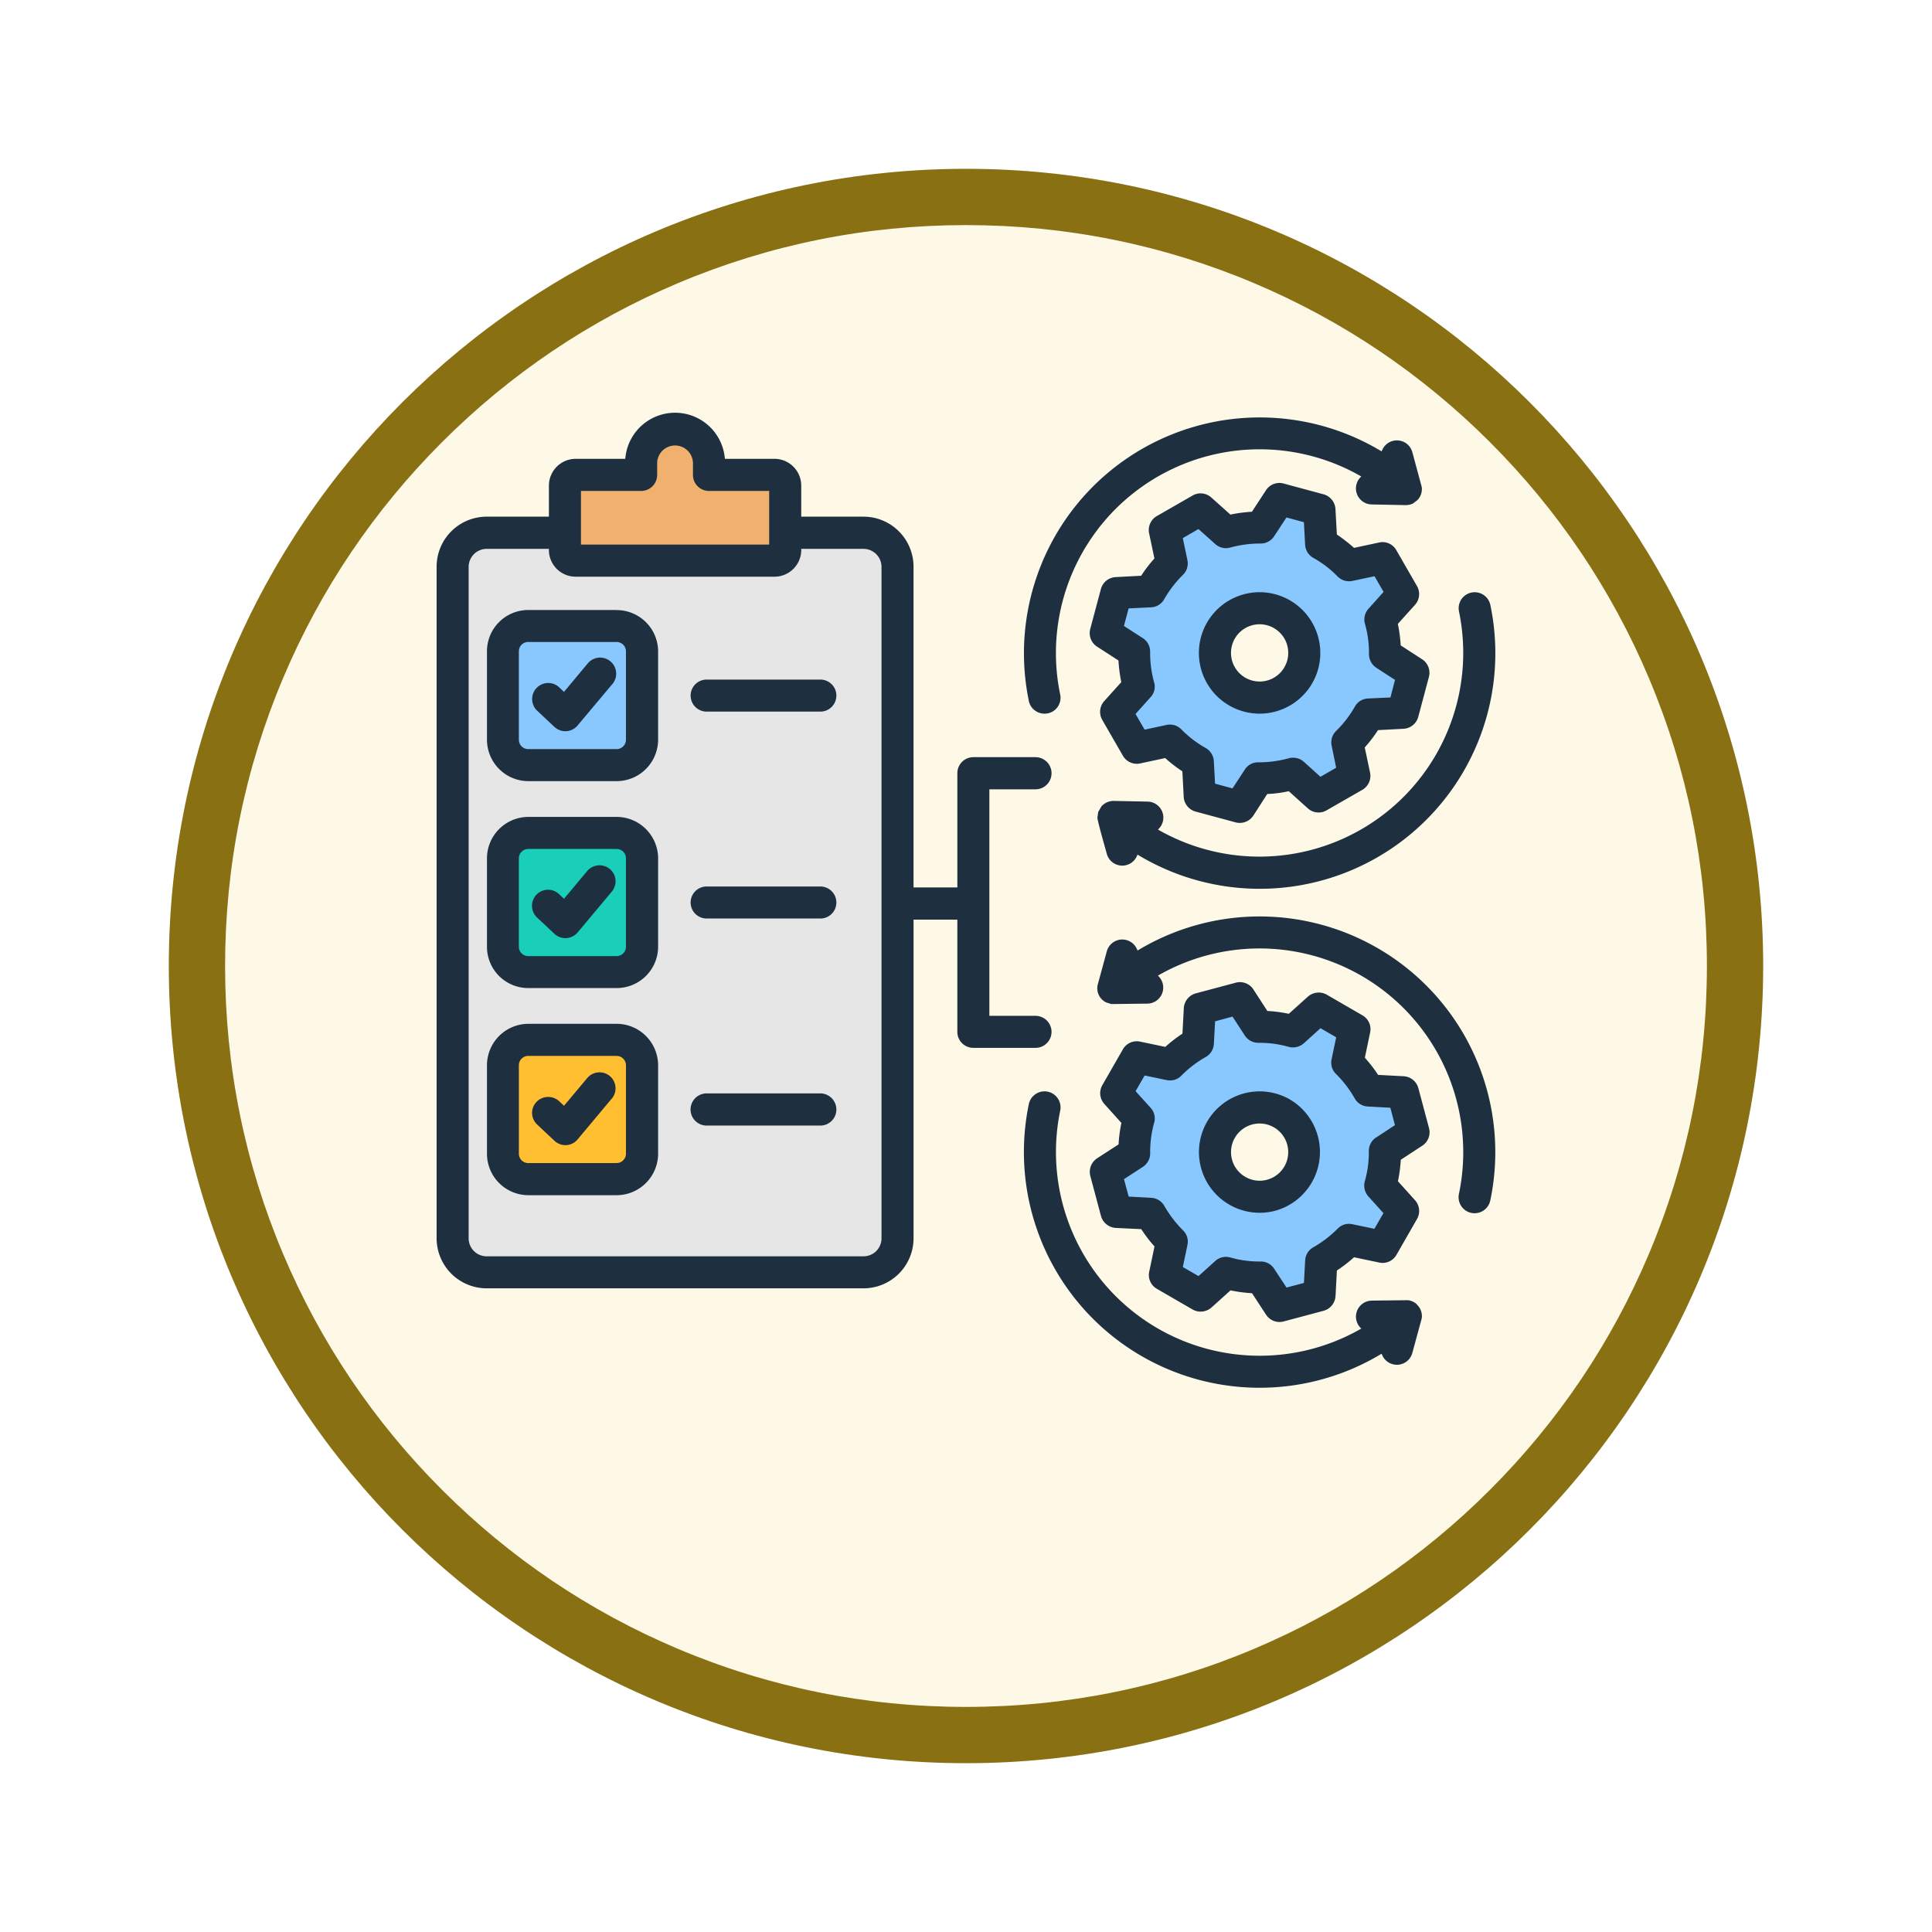<svg xmlns="http://www.w3.org/2000/svg" xmlns:xlink="http://www.w3.org/1999/xlink" width="103" height="103" viewBox="0 0 103 103">
  <defs>
    <filter id="Trazado_904820" x="0" y="0" width="103" height="103" filterUnits="userSpaceOnUse">
      <feOffset dy="3" input="SourceAlpha"/>
      <feGaussianBlur stdDeviation="3" result="blur"/>
      <feFlood flood-opacity="0.161"/>
      <feComposite operator="in" in2="blur"/>
      <feComposite in="SourceGraphic"/>
    </filter>
  </defs>
  <g id="Grupo_1210066" data-name="Grupo 1210066" transform="translate(-815 -2351)">
    <g id="Grupo_1209251" data-name="Grupo 1209251" transform="translate(615 1589)">
      <g id="Grupo_1202705" data-name="Grupo 1202705" transform="translate(209 768)">
        <g id="Grupo_1173585" data-name="Grupo 1173585" transform="translate(0 0)">
          <g id="Grupo_1173428" data-name="Grupo 1173428">
            <g id="Grupo_1171958" data-name="Grupo 1171958">
              <g id="Grupo_1167341" data-name="Grupo 1167341">
                <g id="Grupo_1166792" data-name="Grupo 1166792">
                  <g transform="matrix(1, 0, 0, 1, -9, -6)" filter="url(#Trazado_904820)">
                    <g id="Trazado_904820-2" data-name="Trazado 904820" transform="translate(9 6)" fill="#fef9e7">
                      <path d="M 42.5 83.5 C 36.964 83.5 31.595 82.416 26.541 80.279 C 21.659 78.214 17.274 75.257 13.509 71.491 C 9.743 67.726 6.786 63.341 4.721 58.459 C 2.584 53.405 1.5 48.036 1.5 42.5 C 1.5 36.964 2.584 31.595 4.721 26.541 C 6.786 21.659 9.743 17.274 13.509 13.509 C 17.274 9.743 21.659 6.786 26.541 4.721 C 31.595 2.584 36.964 1.5 42.5 1.5 C 48.036 1.5 53.405 2.584 58.459 4.721 C 63.341 6.786 67.726 9.743 71.491 13.509 C 75.257 17.274 78.214 21.659 80.279 26.541 C 82.416 31.595 83.5 36.964 83.5 42.5 C 83.5 48.036 82.416 53.405 80.279 58.459 C 78.214 63.341 75.257 67.726 71.491 71.491 C 67.726 75.257 63.341 78.214 58.459 80.279 C 53.405 82.416 48.036 83.5 42.5 83.5 Z" stroke="none"/>
                      <path d="M 42.5 3 C 37.166 3 31.994 4.044 27.126 6.103 C 22.422 8.092 18.198 10.941 14.569 14.569 C 10.941 18.198 8.092 22.422 6.103 27.126 C 4.044 31.994 3 37.166 3 42.5 C 3 47.834 4.044 53.006 6.103 57.874 C 8.092 62.578 10.941 66.802 14.569 70.431 C 18.198 74.059 22.422 76.908 27.126 78.897 C 31.994 80.956 37.166 82 42.5 82 C 47.834 82 53.006 80.956 57.874 78.897 C 62.578 76.908 66.802 74.059 70.431 70.431 C 74.059 66.802 76.908 62.578 78.897 57.874 C 80.956 53.006 82 47.834 82 42.5 C 82 37.166 80.956 31.994 78.897 27.126 C 76.908 22.422 74.059 18.198 70.431 14.569 C 66.802 10.941 62.578 8.092 57.874 6.103 C 53.006 4.044 47.834 3 42.5 3 M 42.5 0 C 65.972 0 85 19.028 85 42.5 C 85 65.972 65.972 85 42.5 85 C 19.028 85 -7.62939453125e-06 65.972 -7.62939453125e-06 42.5 C -7.62939453125e-06 19.028 19.028 0 42.5 0 Z" stroke="none" fill="#887013"/>
                    </g>
                  </g>
                </g>
              </g>
            </g>
          </g>
        </g>
      </g>
    </g>
    <g id="automation-testing_14114553" transform="translate(814.396 2331.261)">
      <path id="Trazado_1049354" data-name="Trazado 1049354" d="M32.541,92.987H52.631A1.819,1.819,0,0,1,54.445,94.8v35.8a1.819,1.819,0,0,1-1.814,1.814H32.541a1.819,1.819,0,0,1-1.814-1.814V94.8A1.819,1.819,0,0,1,32.541,92.987Z" transform="translate(-5.992 -44.845)" fill="#e6e6e6" fill-rule="evenodd"/>
      <path id="Trazado_1049355" data-name="Trazado 1049355" d="M79.269,51.084h3.491v-.645a1.81,1.81,0,0,1,3.62,0v.645H89.87a.573.573,0,0,1,.571.571V55.08a.573.573,0,0,1-.571.571h-10.6a.573.573,0,0,1-.571-.571V51.654A.572.572,0,0,1,79.269,51.084Z" transform="translate(-47.975 -6.023)" fill="#f0b16e" fill-rule="evenodd"/>
      <g id="Grupo_1210065" data-name="Grupo 1210065" transform="translate(27.413 46.346)">
        <path id="Trazado_1049356" data-name="Trazado 1049356" d="M324.306,301.807l1.217,1.352-1.1,1.913-1.78-.378a6.636,6.636,0,0,1-1.486,1.141l-.1,1.816-2.133.571-.99-1.525a6.64,6.64,0,0,1-1.857-.245l-1.352,1.217-1.912-1.1.378-1.78a6.637,6.637,0,0,1-1.141-1.486l-1.816-.1-.572-2.133,1.525-.99a6.641,6.641,0,0,1,.245-1.857l-1.217-1.352,1.1-1.912,1.78.378a6.635,6.635,0,0,1,1.486-1.141l.1-1.816,2.133-.572.99,1.525a6.641,6.641,0,0,1,1.857.245l1.352-1.217,1.912,1.1-.378,1.78a6.638,6.638,0,0,1,1.141,1.486l1.816.1.572,2.133-1.525.99A6.65,6.65,0,0,1,324.306,301.807Zm-4.137-2.408a2.38,2.38,0,1,0-1.683,2.915A2.38,2.38,0,0,0,320.169,299.4Z" transform="translate(-277.527 -265.198)" fill="#88c8fe" fill-rule="evenodd"/>
        <path id="Trazado_1049357" data-name="Trazado 1049357" d="M324.305,85.009l1.217-1.352-1.1-1.912-1.78.378a6.636,6.636,0,0,0-1.486-1.141l-.1-1.816-2.133-.572-.99,1.525a6.64,6.64,0,0,0-1.857.245l-1.352-1.217-1.913,1.1.378,1.78a6.637,6.637,0,0,0-1.141,1.486l-1.816.1-.572,2.133,1.525.99a6.638,6.638,0,0,0,.245,1.857l-1.217,1.352,1.1,1.912,1.78-.378a6.636,6.636,0,0,0,1.486,1.141l.1,1.816,2.133.572.99-1.525a6.64,6.64,0,0,0,1.857-.245l1.352,1.217,1.912-1.1-.378-1.78a6.638,6.638,0,0,0,1.141-1.486l1.816-.1.572-2.133-1.525-.99A6.645,6.645,0,0,0,324.305,85.009Zm-4.137,2.408a2.38,2.38,0,1,1-1.683-2.915A2.38,2.38,0,0,1,320.168,87.417Z" transform="translate(-277.526 -78.595)" fill="#88c8fe" fill-rule="evenodd"/>
        <path id="Trazado_1049358" data-name="Trazado 1049358" d="M53.531,132.817h4.713a1.357,1.357,0,0,1,1.354,1.354v4.712a1.357,1.357,0,0,1-1.354,1.354H53.531a1.357,1.357,0,0,1-1.354-1.354v-4.712A1.357,1.357,0,0,1,53.531,132.817Z" transform="translate(-52.177 -126.049)" fill="#88c8fe" fill-rule="evenodd"/>
      </g>
      <path id="Trazado_1049359" data-name="Trazado 1049359" d="M53.531,221.22h4.713a1.357,1.357,0,0,1,1.354,1.354v4.712a1.357,1.357,0,0,1-1.354,1.354H53.531a1.357,1.357,0,0,1-1.354-1.354v-4.712A1.357,1.357,0,0,1,53.531,221.22Z" transform="translate(-24.764 -157.073)" fill="#19cfba" fill-rule="evenodd"/>
      <path id="Trazado_1049360" data-name="Trazado 1049360" d="M53.531,309.623h4.713a1.357,1.357,0,0,1,1.354,1.354v4.712a1.357,1.357,0,0,1-1.354,1.354H53.531a1.357,1.357,0,0,1-1.354-1.354v-4.712A1.357,1.357,0,0,1,53.531,309.623Z" transform="translate(-24.764 -234.442)" fill="#ffbf31" fill-rule="evenodd"/>
      <path id="Trazado_1049361" data-name="Trazado 1049361" d="M33.219,56.244,31.4,58.412a.85.85,0,0,1-1.239.079l-.922-.865a.856.856,0,0,1,1.174-1.246l.259.245,1.239-1.484a.857.857,0,1,1,1.311,1.1Zm0,22.062L31.4,80.482a.847.847,0,0,1-1.239.072l-.922-.865a.846.846,0,0,1-.036-1.2.862.862,0,0,1,1.21-.043l.259.245,1.239-1.477a.854.854,0,1,1,1.311,1.095Zm0-11.031L31.4,69.45a.857.857,0,0,1-1.239.072l-.922-.865a.856.856,0,1,1,1.174-1.246l.259.245,1.239-1.484a.864.864,0,0,1,1.21-.1A.855.855,0,0,1,33.219,67.275Zm.756,13.971V76.533a.5.5,0,0,0-.5-.5H28.766a.5.5,0,0,0-.5.5v4.712a.5.5,0,0,0,.5.5h4.712A.5.5,0,0,0,33.975,81.245Zm-.5-6.924H28.766a2.211,2.211,0,0,0-2.2,2.212v4.712a2.211,2.211,0,0,0,2.2,2.212h4.712a2.217,2.217,0,0,0,2.212-2.212V76.533A2.217,2.217,0,0,0,33.478,74.321Zm.5-4.107V65.5a.5.5,0,0,0-.5-.5H28.766a.5.5,0,0,0-.5.5v4.712a.5.5,0,0,0,.5.5h4.712A.5.5,0,0,0,33.975,70.214Zm-.5-6.924H28.766a2.211,2.211,0,0,0-2.2,2.212v4.712a2.2,2.2,0,0,0,2.2,2.2h4.712a2.211,2.211,0,0,0,2.212-2.2V65.5A2.217,2.217,0,0,0,33.478,63.29Zm.5-4.114V54.464a.5.5,0,0,0-.5-.5H28.766a.5.5,0,0,0-.5.5v4.712a.5.5,0,0,0,.5.5h4.712A.5.5,0,0,0,33.975,59.176Zm-.5-6.917H28.766a2.2,2.2,0,0,0-2.2,2.2v4.712a2.211,2.211,0,0,0,2.2,2.212h4.712a2.217,2.217,0,0,0,2.212-2.212V54.464a2.211,2.211,0,0,0-2.212-2.2ZM45.193,56.82a.855.855,0,0,1-.857.857H38.277a.854.854,0,1,1,0-1.708h6.059A.853.853,0,0,1,45.193,56.82Zm0,11.038a.853.853,0,0,1-.857.85H38.277a.854.854,0,1,1,0-1.708h6.059A.855.855,0,0,1,45.193,67.858Zm0,11.031a.855.855,0,0,1-.857.857H38.277a.857.857,0,1,1,0-1.715h6.059A.859.859,0,0,1,45.193,78.889ZM78.387,52.339a.853.853,0,1,1,1.672-.346A12.561,12.561,0,0,1,61.246,65.3a.854.854,0,0,1-1.636-.043c-.074-.276-.5-1.747-.5-1.931l.043-.3.173-.3a.869.869,0,0,1,.648-.288l1.809.036a.853.853,0,0,1,.555,1.491A10.865,10.865,0,0,0,78.387,52.339Zm-22.934,4.77a.854.854,0,0,0,.836.677.845.845,0,0,0,.836-1.023A10.861,10.861,0,0,1,73.178,45.141a.854.854,0,0,0,.555,1.491l1.8.036a.916.916,0,0,0,.4-.086l.259-.2a.1.1,0,0,0,.022-.029A.846.846,0,0,0,76.4,45.7l-.5-1.852a.854.854,0,0,0-1.636-.043A12.57,12.57,0,0,0,55.454,57.108ZM69.23,54.947a1.526,1.526,0,1,0-1.866,1.074,1.524,1.524,0,0,0,1.866-1.074ZM68.6,51.423a3.237,3.237,0,1,0,2.284,3.963A3.243,3.243,0,0,0,68.6,51.423Zm6.131,5.5.245-.937-1-.649a.88.88,0,0,1-.389-.728,5.6,5.6,0,0,0-.216-1.621.855.855,0,0,1,.195-.8l.8-.893-.483-.836L72.7,50.71a.859.859,0,0,1-.785-.238,5.6,5.6,0,0,0-1.3-.994.862.862,0,0,1-.432-.7l-.065-1.2-.929-.252-.656,1a.845.845,0,0,1-.728.389,6.131,6.131,0,0,0-1.614.216.852.852,0,0,1-.8-.187l-.893-.8-.836.483.245,1.167a.854.854,0,0,1-.238.793,5.981,5.981,0,0,0-.994,1.29.843.843,0,0,1-.7.439l-1.2.058-.252.937,1.009.649a.861.861,0,0,1,.389.728,5.893,5.893,0,0,0,.209,1.621.817.817,0,0,1-.187.8l-.8.893.483.836,1.174-.252a.853.853,0,0,1,.785.238,5.748,5.748,0,0,0,1.3.994.862.862,0,0,1,.432.7l.065,1.2.929.252.656-1a.829.829,0,0,1,.728-.389,6.091,6.091,0,0,0,1.614-.216.87.87,0,0,1,.807.187l.886.8.836-.483L71.6,59.5a.849.849,0,0,1,.238-.793,5.934,5.934,0,0,0,.994-1.29.843.843,0,0,1,.7-.439Zm.4-3.927.915-1.016a.858.858,0,0,0,.1-1l-1.1-1.909a.842.842,0,0,0-.915-.411l-1.34.288a8.674,8.674,0,0,0-.915-.713L71.8,46.87a.862.862,0,0,0-.634-.778l-2.133-.576a.852.852,0,0,0-.937.36l-.749,1.146a7.671,7.671,0,0,0-1.146.151l-1.016-.908a.85.85,0,0,0-1-.108l-1.917,1.1a.858.858,0,0,0-.4.922l.281,1.333a7.282,7.282,0,0,0-.706.922l-1.362.072a.861.861,0,0,0-.785.634l-.569,2.133a.86.86,0,0,0,.36.937l1.146.742a7.768,7.768,0,0,0,.151,1.153l-.915,1.016a.858.858,0,0,0-.1,1l1.1,1.909a.856.856,0,0,0,.915.411l1.34-.288a7.207,7.207,0,0,0,.915.706l.072,1.369a.862.862,0,0,0,.634.778l2.133.576a.868.868,0,0,0,.944-.36l.742-1.153a6.156,6.156,0,0,0,1.146-.151l1.016.915a.85.85,0,0,0,1,.108l1.917-1.1a.858.858,0,0,0,.4-.922l-.281-1.333a7.269,7.269,0,0,0,.706-.922l1.362-.072a.861.861,0,0,0,.785-.634l.569-2.133a.86.86,0,0,0-.36-.937l-1.146-.742a7.8,7.8,0,0,0-.152-1.153ZM76.4,90.028l-.5,1.837a.853.853,0,0,1-1.636.043A12.566,12.566,0,0,1,55.454,78.6a.854.854,0,1,1,1.672.353A10.86,10.86,0,0,0,73.178,90.569a.855.855,0,0,1,.555-1.491l1.931-.022a.843.843,0,0,1,.439.187l.13.144a.839.839,0,0,1,.166.641Zm3.66-6.312a12.564,12.564,0,0,0-18.812-13.3.855.855,0,0,0-1.636.036L59.135,72.2a.837.837,0,0,0,.439.98l.274.087,1.931-.022a.855.855,0,0,0,.555-1.492A10.86,10.86,0,0,1,78.387,83.371a.854.854,0,1,0,1.672.346Zm-6.088-3.336,1-.656-.245-.929-1.2-.065a.852.852,0,0,1-.7-.432,5.967,5.967,0,0,0-.994-1.3.836.836,0,0,1-.238-.785l.245-1.174-.836-.483-.886.8a.874.874,0,0,1-.807.195,5.592,5.592,0,0,0-1.614-.216.862.862,0,0,1-.728-.389l-.656-1.009-.929.252-.065,1.2a.852.852,0,0,1-.432.7,5.971,5.971,0,0,0-1.3.994.836.836,0,0,1-.785.238l-1.174-.245-.483.836.8.886a.83.83,0,0,1,.187.807,5.8,5.8,0,0,0-.209,1.614.862.862,0,0,1-.389.728l-1.009.656.252.929,1.2.065a.852.852,0,0,1,.7.432,6.206,6.206,0,0,0,.994,1.3.835.835,0,0,1,.238.785l-.245,1.174.836.483.893-.807a.852.852,0,0,1,.8-.187,5.588,5.588,0,0,0,1.614.216.845.845,0,0,1,.728.389l.656,1,.929-.245.065-1.2a.852.852,0,0,1,.432-.7,6.027,6.027,0,0,0,1.3-.994.835.835,0,0,1,.785-.238l1.174.245.483-.836-.8-.886a.874.874,0,0,1-.195-.807,5.592,5.592,0,0,0,.216-1.614.862.862,0,0,1,.389-.728Zm2.248-2.63a.861.861,0,0,0-.785-.634l-1.362-.072a7.2,7.2,0,0,0-.706-.915l.281-1.34a.847.847,0,0,0-.4-.915l-1.917-1.11a.873.873,0,0,0-1,.108l-1.016.915a7.671,7.671,0,0,0-1.146-.151l-.742-1.146a.855.855,0,0,0-.944-.36l-2.133.569a.87.87,0,0,0-.634.785l-.072,1.362a7.2,7.2,0,0,0-.915.706l-1.34-.281a.852.852,0,0,0-.915.4l-1.1,1.917a.86.86,0,0,0,.1,1l.915,1.016a7.548,7.548,0,0,0-.151,1.146l-1.146.742a.866.866,0,0,0-.36.944l.569,2.133a.871.871,0,0,0,.785.634l1.362.065a7.259,7.259,0,0,0,.706.922l-.281,1.34a.847.847,0,0,0,.4.915l1.917,1.11a.873.873,0,0,0,1-.108l1.016-.915a7.67,7.67,0,0,0,1.146.151l.749,1.146a.857.857,0,0,0,.937.36l2.133-.569a.87.87,0,0,0,.634-.785l.072-1.362a7.748,7.748,0,0,0,.915-.706l1.34.281a.847.847,0,0,0,.915-.4l1.1-1.917a.86.86,0,0,0-.1-1l-.915-1.016a7.669,7.669,0,0,0,.151-1.146l1.146-.749a.856.856,0,0,0,.36-.937Zm-8.07,4.885a1.525,1.525,0,1,0-1.866-1.081A1.527,1.527,0,0,0,68.149,82.636Zm1.225-4.28a3.236,3.236,0,1,0-.778,5.93A3.249,3.249,0,0,0,69.374,78.356ZM47.6,85.756v-35.8A.963.963,0,0,0,46.642,49H43.32a1.428,1.428,0,0,1-1.427,1.484h-10.6A1.428,1.428,0,0,1,29.868,49H26.547a.963.963,0,0,0-.958.958v35.8a.958.958,0,0,0,.958.958H46.642a.958.958,0,0,0,.958-.958ZM31.576,45.912h3.206a.853.853,0,0,0,.857-.85v-.649a.955.955,0,0,1,1.909,0v.649a.853.853,0,0,0,.857.85h3.206v2.86H31.576ZM56.664,74.753a.855.855,0,0,0-.857-.857H53.35V61.82h2.457a.857.857,0,1,0,0-1.715H52.5a.855.855,0,0,0-.857.857v6.088H49.307v-17.1a2.669,2.669,0,0,0-2.666-2.666H43.32V45.631A1.43,1.43,0,0,0,41.894,44.2H39.249a2.663,2.663,0,0,0-5.31,0H31.295a1.43,1.43,0,0,0-1.427,1.427v1.657H26.547a2.669,2.669,0,0,0-2.666,2.666v35.8a2.671,2.671,0,0,0,2.666,2.673H46.642a2.671,2.671,0,0,0,2.666-2.673V68.766h2.334v5.987a.853.853,0,0,0,.857.85h3.307A.853.853,0,0,0,56.664,74.753Z" transform="translate(0)" fill="#1e2f3f" fill-rule="evenodd"/>
    </g>
  </g>
</svg>
